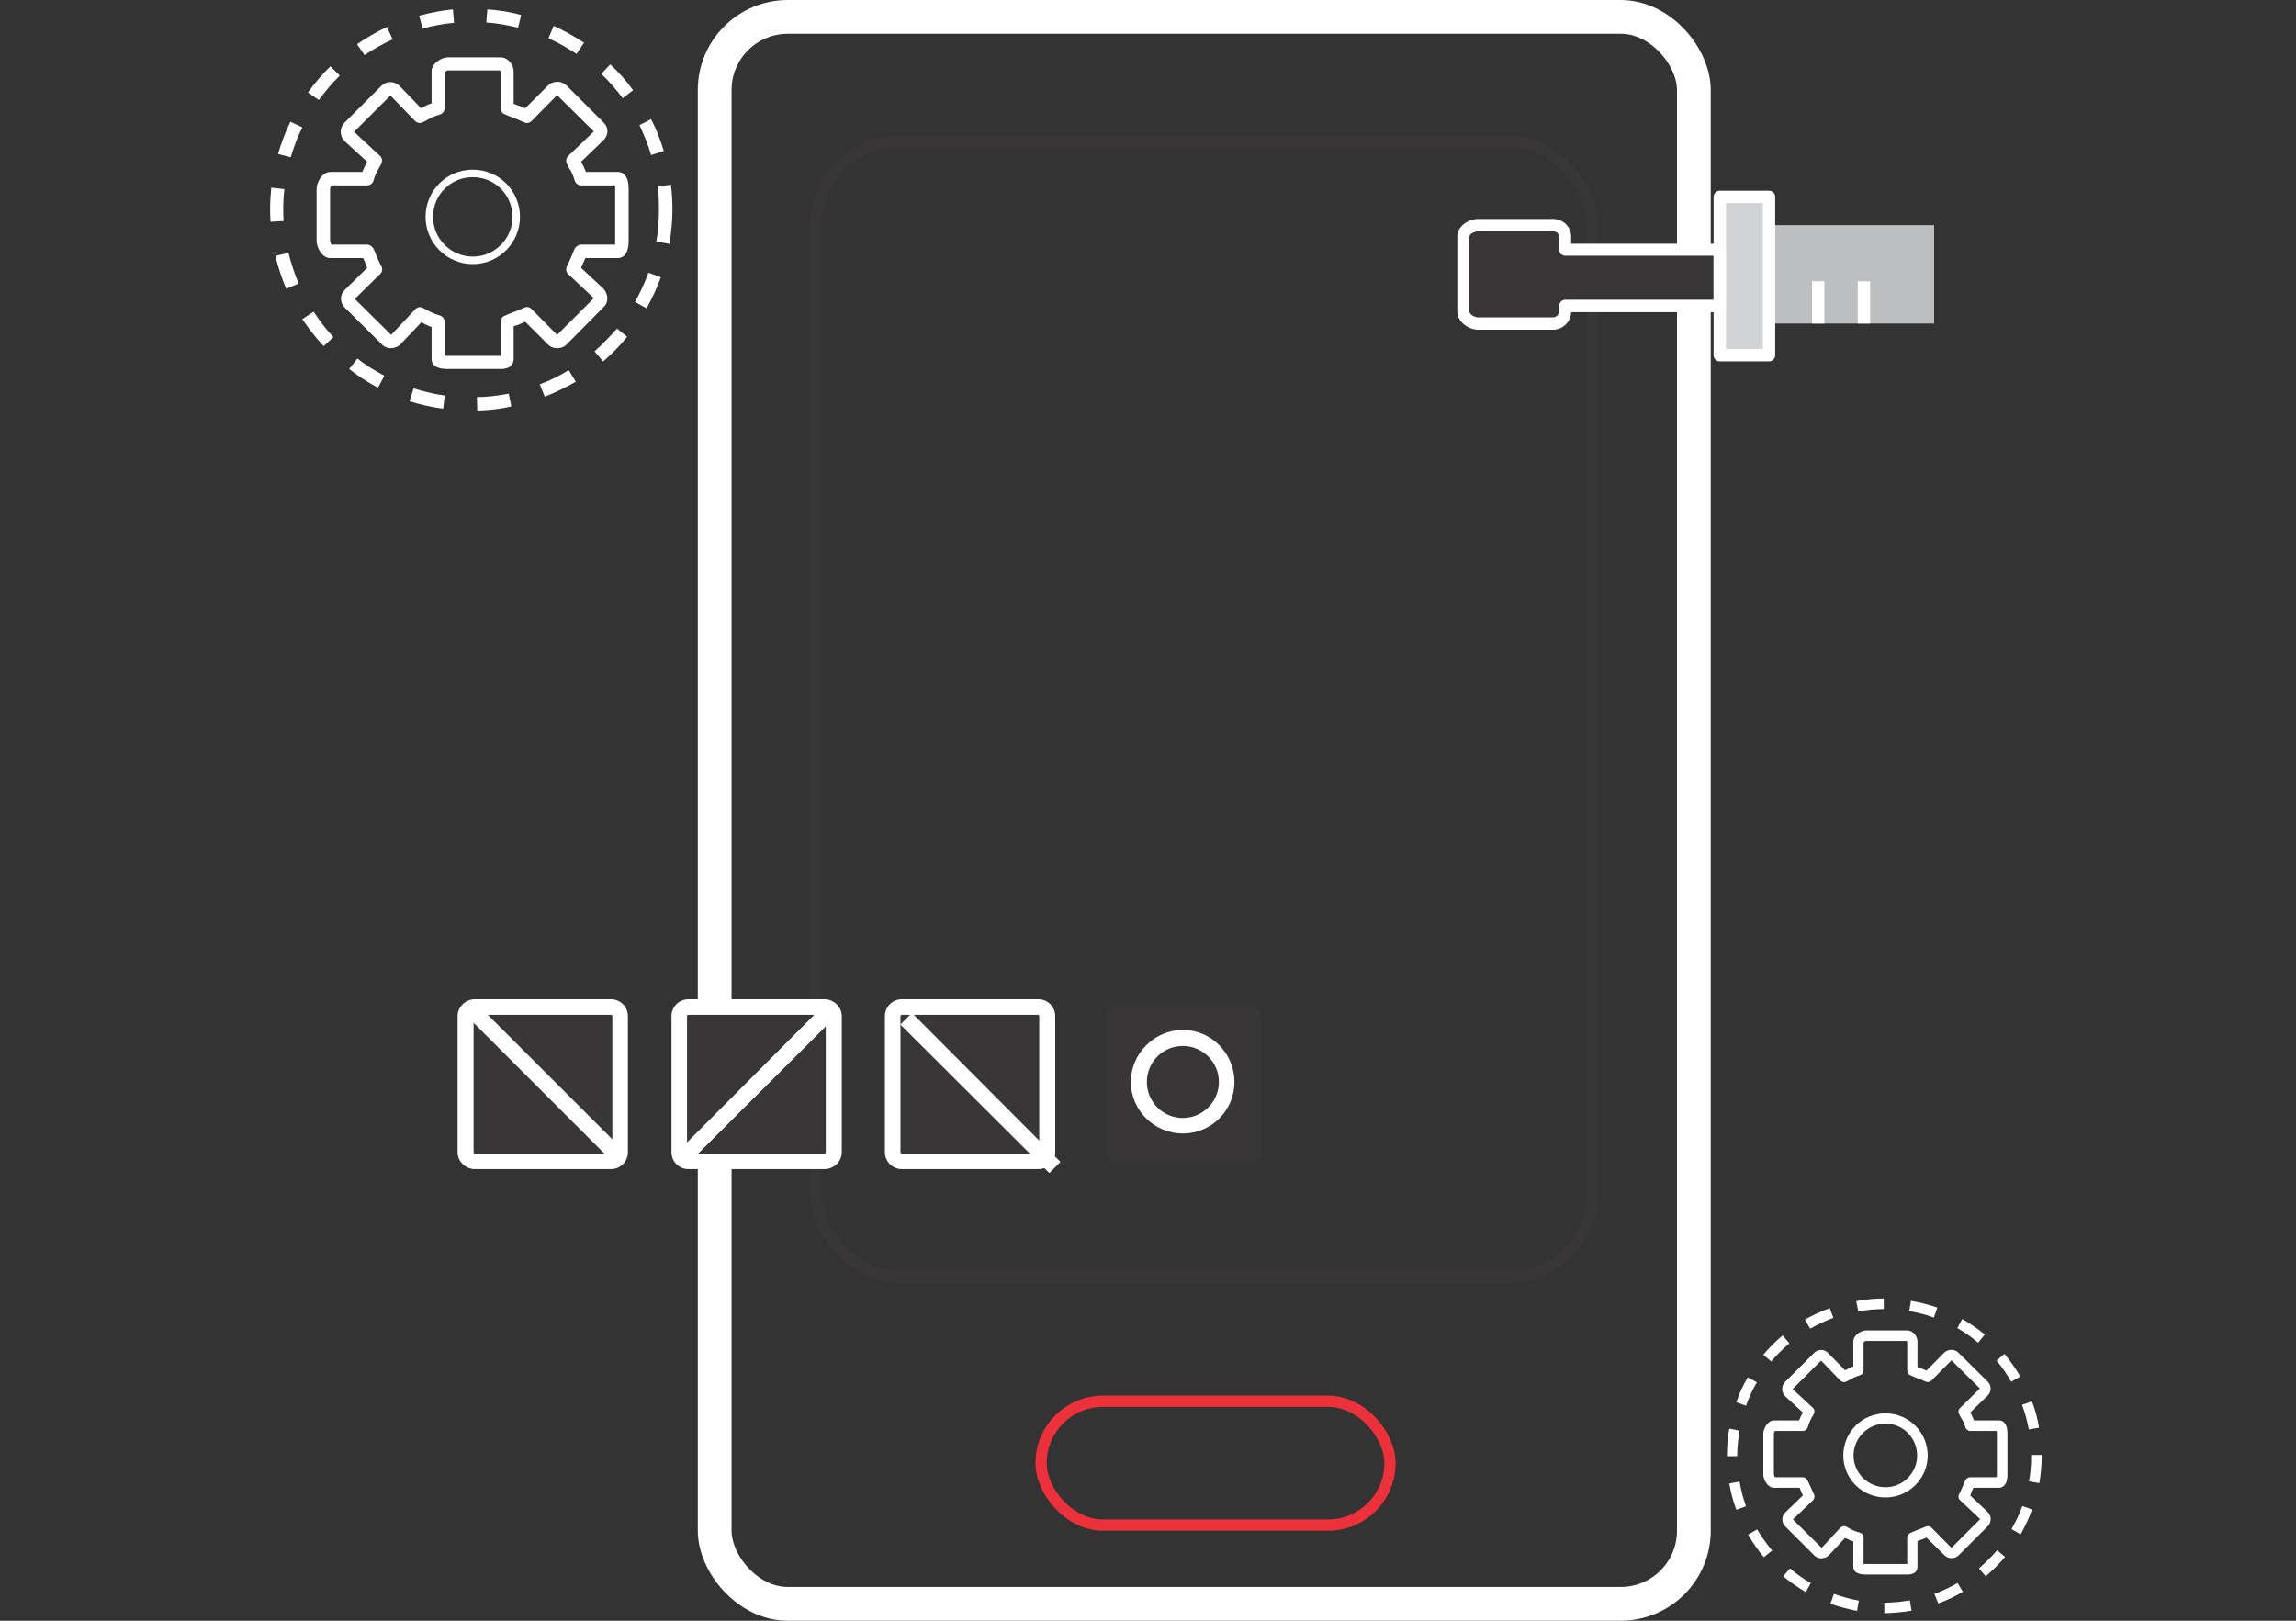 <svg width="102" height="72" viewBox="0 0 102 72" fill="none" xmlns="http://www.w3.org/2000/svg">
<rect x="0" y="0" width="102" height="72" fill="#333333" stroke="none"/>
<g clip-path="url(#clip0_713_1151)">
<rect x="36.25" y="6.25" width="34.5" height="50.5" rx="3.75" stroke="#383636" stroke-width="0.5"/>
<rect x="31.75" y="0.75" width="43.5" height="70.5" rx="3.25" stroke="white" stroke-width="1.5"/>
<path d="M69.539 11.087V10.521C69.539 10.216 69.28 10.002 68.989 10.002H65.672C65.367 10.002 65 10.216 65 10.521V13.823C65 14.128 65.367 14.373 65.672 14.373H68.989C69.28 14.373 69.539 14.128 69.539 13.823V13.593H76.402V11.087H69.539Z" fill="#383636"/>
<path d="M85.924 10.002H78.588V14.373H85.924V10.002Z" fill="#BCBEC0"/>
<path d="M78.588 8.748V15.779H76.402V8.748H78.588Z" fill="#D1D3D4"/>
<path fill-rule="evenodd" clip-rule="evenodd" d="M78.588 16.054H76.402C76.249 16.054 76.127 15.932 76.127 15.779V8.748C76.127 8.595 76.249 8.473 76.402 8.473H78.588C78.741 8.473 78.863 8.595 78.863 8.748V15.779C78.863 15.932 78.741 16.054 78.588 16.054ZM76.677 15.504H78.313V9.023H76.677V15.504Z" fill="white"/>
<path d="M81.048 14.373H80.498V12.493H81.048V14.373Z" fill="white"/>
<path d="M83.082 14.373H82.531V12.493H83.082V14.373Z" fill="white"/>
<path fill-rule="evenodd" clip-rule="evenodd" d="M68.989 14.648H65.673C65.229 14.648 64.74 14.296 64.74 13.823V10.521C64.74 10.047 65.229 9.726 65.673 9.726H68.989C69.448 9.726 69.799 10.078 69.799 10.521V10.827H76.402C76.555 10.827 76.677 10.949 76.677 11.087V13.593C76.677 13.746 76.555 13.868 76.402 13.868H69.799C69.784 14.296 69.433 14.648 68.989 14.648ZM65.673 10.277C65.489 10.277 65.275 10.399 65.275 10.521V13.823C65.275 13.96 65.489 14.098 65.673 14.098H68.989C69.142 14.098 69.264 13.975 69.264 13.823V13.593C69.264 13.441 69.387 13.318 69.54 13.318H76.127V11.362H69.54C69.387 11.362 69.264 11.24 69.264 11.087V10.521C69.264 10.353 69.127 10.277 68.989 10.277H65.673Z" fill="white"/>
<path d="M83.712 71.666V71.198C84.089 71.198 84.467 71.159 84.844 71.094L84.922 71.549C84.532 71.627 84.115 71.653 83.712 71.666ZM82.501 71.562C82.097 71.484 81.707 71.38 81.316 71.25L81.472 70.807C81.837 70.937 82.201 71.041 82.579 71.106L82.501 71.562ZM86.107 71.237L85.938 70.807C86.302 70.677 86.641 70.508 86.966 70.325L87.201 70.716C86.849 70.924 86.484 71.094 86.107 71.237ZM80.223 70.729C79.871 70.521 79.533 70.286 79.22 70.026L79.52 69.674C79.806 69.922 80.118 70.143 80.444 70.325L80.223 70.729ZM88.216 70.026L87.916 69.674C88.203 69.427 88.476 69.154 88.724 68.867L89.075 69.167C88.815 69.479 88.515 69.766 88.216 70.026ZM78.361 69.18C78.101 68.867 77.866 68.529 77.658 68.177L78.062 67.943C78.257 68.269 78.478 68.581 78.725 68.88L78.361 69.18ZM89.765 68.164L89.362 67.93C89.544 67.605 89.713 67.266 89.843 66.902L90.273 67.058C90.143 67.448 89.96 67.813 89.765 68.164ZM77.137 67.071C76.994 66.693 76.89 66.303 76.825 65.899L77.281 65.821C77.346 66.199 77.437 66.563 77.567 66.915L77.137 67.071ZM90.598 65.886L90.143 65.808C90.208 65.43 90.234 65.053 90.234 64.675V64.636H90.703V64.662C90.703 65.079 90.668 65.487 90.598 65.886ZM77.176 64.689H76.721V64.675C76.721 64.272 76.747 63.868 76.825 63.465L77.281 63.556C77.215 63.92 77.176 64.298 77.176 64.675V64.689ZM90.13 63.504C90.065 63.126 89.96 62.762 89.83 62.41L90.273 62.254C90.416 62.632 90.52 63.022 90.585 63.426L90.13 63.504ZM77.567 62.449L77.137 62.293C77.267 61.903 77.437 61.538 77.645 61.187L78.049 61.408C77.853 61.746 77.697 62.085 77.567 62.449ZM89.349 61.382C89.166 61.056 88.945 60.744 88.698 60.444L89.049 60.145C89.309 60.458 89.544 60.796 89.752 61.148L89.349 61.382ZM78.686 60.483L78.335 60.184C78.595 59.872 78.882 59.585 79.194 59.325L79.494 59.676C79.207 59.924 78.934 60.184 78.686 60.483ZM87.877 59.65C87.591 59.403 87.279 59.182 86.953 58.999L87.174 58.596C87.526 58.804 87.864 59.026 88.177 59.286L87.877 59.65ZM80.418 59.026L80.184 58.622C80.535 58.427 80.913 58.244 81.29 58.114L81.446 58.544C81.095 58.674 80.743 58.843 80.418 59.026ZM85.912 58.531C85.56 58.401 85.183 58.309 84.818 58.244L84.896 57.789C85.287 57.854 85.69 57.958 86.068 58.088L85.912 58.531ZM82.553 58.257L82.462 57.802C82.865 57.724 83.269 57.685 83.686 57.685V58.153C83.295 58.153 82.918 58.192 82.553 58.257Z" fill="white"/>
<path fill-rule="evenodd" clip-rule="evenodd" d="M84.728 69.948H82.892C82.519 69.948 82.333 69.831 82.333 69.597V68.477C82.189 68.438 82.085 68.373 81.968 68.321L81.252 69.089C81.07 69.271 80.77 69.271 80.601 69.102L79.312 67.813C79.221 67.735 79.182 67.618 79.182 67.501C79.182 67.383 79.221 67.279 79.312 67.188L80.093 66.433C80.059 66.355 80.024 66.277 79.989 66.199C79.972 66.164 79.959 66.129 79.95 66.094H78.818C78.518 66.094 78.336 65.717 78.336 65.509V63.686C78.336 63.478 78.518 63.1 78.818 63.1H79.924C79.976 62.97 80.028 62.853 80.093 62.749L79.312 62.033C79.13 61.85 79.13 61.564 79.299 61.395L80.588 60.106C80.757 59.924 81.044 59.924 81.213 60.106L81.968 60.874C82.085 60.822 82.189 60.757 82.333 60.705V59.598C82.333 59.325 82.671 59.104 82.892 59.104H84.728C84.988 59.104 85.184 59.364 85.184 59.598V60.731C85.227 60.748 85.27 60.766 85.314 60.783C85.405 60.809 85.496 60.848 85.587 60.887L86.368 60.093C86.55 59.924 86.837 59.924 87.006 60.093L88.308 61.382C88.477 61.551 88.477 61.825 88.308 61.994L87.527 62.749C87.592 62.853 87.644 62.97 87.696 63.1H88.803C88.92 63.1 89.18 63.152 89.18 63.686V65.509C89.18 66.029 88.92 66.094 88.803 66.094H87.67C87.653 66.129 87.635 66.164 87.618 66.199C87.592 66.277 87.562 66.355 87.527 66.433L88.295 67.162C88.386 67.253 88.438 67.357 88.438 67.475C88.438 67.605 88.386 67.709 88.308 67.8L87.019 69.089C86.85 69.258 86.55 69.271 86.381 69.089L85.587 68.308C85.496 68.347 85.405 68.386 85.314 68.412C85.27 68.429 85.227 68.447 85.184 68.464V69.597C85.184 69.753 85.106 69.948 84.728 69.948ZM82.788 69.479C82.814 69.479 82.849 69.479 82.892 69.479H84.728V68.308C84.728 68.23 84.767 68.151 84.845 68.112C84.91 68.073 85.027 68.034 85.145 67.982C85.275 67.93 85.418 67.878 85.535 67.826C85.626 67.774 85.73 67.787 85.808 67.865L86.694 68.763L87.969 67.487L87.084 66.654C87.006 66.589 86.98 66.472 87.032 66.381C87.097 66.264 87.149 66.134 87.201 66.016C87.24 65.912 87.28 65.821 87.319 65.743C87.358 65.678 87.436 65.626 87.527 65.626H88.699C88.707 65.6 88.712 65.561 88.712 65.509V63.686C88.712 63.634 88.707 63.595 88.699 63.569H87.527C87.423 63.569 87.332 63.491 87.306 63.387C87.254 63.204 87.188 63.087 87.097 62.944C87.08 62.901 87.058 62.857 87.032 62.814C86.98 62.723 87.006 62.606 87.084 62.541L87.957 61.681L86.694 60.431L85.808 61.33C85.73 61.395 85.626 61.421 85.535 61.369C85.431 61.317 85.275 61.265 85.145 61.213C85.027 61.16 84.91 61.121 84.845 61.082C84.767 61.043 84.728 60.965 84.728 60.874V59.598C84.715 59.598 84.715 59.585 84.702 59.572H82.892C82.866 59.572 82.814 59.611 82.788 59.637V60.874C82.788 60.978 82.723 61.069 82.619 61.095C82.424 61.16 82.293 61.226 82.137 61.317L82.033 61.369C81.942 61.421 81.838 61.408 81.76 61.33L80.901 60.444L79.638 61.707L80.536 62.541C80.614 62.606 80.627 62.723 80.575 62.814C80.558 62.857 80.536 62.896 80.51 62.931C80.432 63.087 80.367 63.204 80.315 63.387C80.289 63.491 80.198 63.569 80.093 63.569H78.857C78.831 63.595 78.805 63.66 78.805 63.686V65.509C78.805 65.535 78.831 65.6 78.857 65.626H80.093C80.171 65.626 80.25 65.678 80.289 65.743C80.328 65.821 80.367 65.912 80.419 66.016C80.471 66.134 80.523 66.264 80.588 66.381C80.627 66.472 80.614 66.576 80.536 66.654L79.651 67.501L80.927 68.763L81.76 67.865C81.825 67.8 81.942 67.774 82.033 67.826L82.124 67.878C82.293 67.969 82.424 68.034 82.619 68.086C82.723 68.112 82.788 68.204 82.788 68.308V69.479Z" fill="white"/>
<path fill-rule="evenodd" clip-rule="evenodd" d="M83.763 66.524C82.722 66.524 81.889 65.691 81.889 64.662C81.889 63.621 82.722 62.788 83.763 62.788C84.792 62.788 85.638 63.621 85.638 64.662C85.638 65.691 84.792 66.524 83.763 66.524ZM83.763 63.243C82.982 63.243 82.344 63.881 82.344 64.662C82.344 65.431 82.982 66.069 83.763 66.069C84.544 66.069 85.169 65.431 85.169 64.662C85.169 63.881 84.544 63.243 83.763 63.243Z" fill="white"/>
<path d="M21.203 18.239L21.186 17.64C21.669 17.64 22.135 17.573 22.601 17.49L22.717 18.056C22.218 18.172 21.719 18.222 21.203 18.239ZM19.689 18.156C19.173 18.089 18.673 17.973 18.191 17.823L18.374 17.257C18.823 17.39 19.289 17.507 19.755 17.573L19.689 18.156ZM24.199 17.623L23.982 17.074C24.432 16.908 24.864 16.691 25.264 16.442L25.58 16.958C25.131 17.207 24.681 17.44 24.199 17.623ZM16.793 17.224C16.344 16.991 15.911 16.708 15.511 16.392L15.878 15.926C16.244 16.225 16.66 16.475 17.076 16.691L16.793 17.224ZM26.795 16.059L26.412 15.61C26.761 15.293 27.094 14.961 27.41 14.595L27.86 14.961C27.544 15.36 27.177 15.726 26.795 16.059ZM14.38 15.377C14.03 15.011 13.714 14.595 13.431 14.178L13.931 13.846C14.197 14.245 14.48 14.628 14.812 14.977L14.38 15.377ZM28.725 13.696L28.209 13.413C28.442 12.997 28.642 12.564 28.808 12.115L29.358 12.315C29.191 12.78 28.975 13.246 28.725 13.696ZM12.716 12.83C12.516 12.348 12.35 11.865 12.233 11.366L12.816 11.233C12.932 11.699 13.082 12.148 13.265 12.598L12.716 12.83ZM29.74 10.833L29.158 10.733C29.241 10.268 29.274 9.785 29.274 9.302C29.274 8.958 29.258 8.62 29.224 8.287L29.807 8.204C29.851 8.57 29.873 8.936 29.873 9.302C29.873 9.818 29.823 10.334 29.74 10.833ZM12.017 9.852C12.005 9.674 12 9.491 12 9.302C12 8.981 12.017 8.659 12.05 8.337L12.632 8.404C12.599 8.703 12.582 9.003 12.582 9.302C12.582 9.48 12.588 9.652 12.599 9.818L12.017 9.852ZM12.915 6.989L12.35 6.839C12.499 6.34 12.682 5.857 12.899 5.408L13.431 5.658C13.215 6.09 13.048 6.54 12.915 6.989ZM28.925 6.889C28.792 6.423 28.609 5.991 28.409 5.558L28.925 5.292C29.158 5.741 29.341 6.224 29.491 6.706L28.925 6.889ZM14.164 4.443L13.681 4.11C13.98 3.694 14.313 3.295 14.679 2.945L15.095 3.361C14.746 3.694 14.446 4.06 14.164 4.443ZM27.66 4.36C27.377 3.977 27.061 3.611 26.712 3.278L27.111 2.862C27.494 3.211 27.826 3.594 28.126 4.01L27.66 4.36ZM16.194 2.446L15.861 1.963C16.277 1.68 16.726 1.414 17.192 1.198L17.442 1.747C17.009 1.947 16.593 2.18 16.194 2.446ZM25.613 2.396C25.214 2.13 24.798 1.897 24.365 1.697L24.598 1.148C25.064 1.364 25.513 1.614 25.946 1.897L25.613 2.396ZM18.773 1.264L18.623 0.698C19.106 0.565 19.622 0.465 20.121 0.416L20.171 1.015C19.705 1.048 19.239 1.148 18.773 1.264ZM23.017 1.231C22.551 1.114 22.085 1.031 21.602 0.998L21.652 0.416C22.152 0.449 22.668 0.532 23.15 0.665L23.017 1.231Z" fill="white"/>
<path fill-rule="evenodd" clip-rule="evenodd" d="M22.236 16.392H19.889C19.412 16.392 19.174 16.242 19.174 15.942V14.528C18.991 14.461 18.857 14.395 18.724 14.312L17.792 15.293C17.559 15.526 17.177 15.526 16.977 15.31L15.313 13.662C15.213 13.563 15.146 13.413 15.146 13.263C15.146 13.13 15.213 12.98 15.313 12.88L16.311 11.898C16.267 11.799 16.228 11.699 16.195 11.599C16.172 11.555 16.15 11.51 16.128 11.466H14.68C14.297 11.466 14.065 10.983 14.065 10.717V8.387C14.065 8.121 14.297 7.638 14.68 7.638H16.095C16.161 7.472 16.228 7.339 16.311 7.189L15.313 6.273C15.08 6.04 15.08 5.691 15.296 5.458L16.944 3.81C17.16 3.594 17.526 3.594 17.742 3.81L18.708 4.809C18.857 4.726 18.991 4.643 19.174 4.593V3.161C19.174 2.829 19.606 2.546 19.889 2.546H22.236C22.569 2.546 22.818 2.878 22.818 3.161V4.609C22.874 4.631 22.929 4.654 22.985 4.676C23.101 4.709 23.218 4.759 23.334 4.809L24.349 3.794C24.566 3.577 24.948 3.577 25.165 3.794L26.812 5.441C27.045 5.658 27.045 6.007 26.812 6.224L25.814 7.189C25.897 7.322 25.963 7.472 26.03 7.638H27.445C27.594 7.638 27.927 7.705 27.927 8.387V10.717C27.927 11.383 27.594 11.466 27.445 11.466H25.997C25.986 11.51 25.969 11.555 25.947 11.599C25.902 11.699 25.858 11.799 25.814 11.898L26.812 12.83C26.912 12.947 26.979 13.08 26.979 13.246C26.979 13.396 26.929 13.546 26.812 13.646L25.165 15.31C24.948 15.526 24.566 15.526 24.349 15.31L23.334 14.295C23.218 14.345 23.101 14.395 22.985 14.445C22.929 14.456 22.874 14.472 22.818 14.495V15.942C22.818 16.142 22.718 16.392 22.236 16.392ZM19.756 15.793C19.789 15.804 19.834 15.809 19.889 15.809H22.236V14.312C22.236 14.195 22.286 14.095 22.385 14.045C22.485 13.995 22.618 13.945 22.768 13.879C22.935 13.829 23.134 13.746 23.267 13.679C23.384 13.613 23.517 13.629 23.617 13.729L24.749 14.877L26.38 13.246L25.248 12.181C25.148 12.098 25.131 11.948 25.181 11.832C25.265 11.682 25.331 11.516 25.398 11.366C25.448 11.233 25.497 11.116 25.547 11.016C25.614 10.933 25.714 10.867 25.814 10.867H27.328C27.328 10.833 27.328 10.783 27.328 10.717V8.387C27.328 8.32 27.328 8.27 27.328 8.237H25.814C25.681 8.237 25.564 8.137 25.531 8.021C25.464 7.771 25.381 7.621 25.265 7.438C25.242 7.383 25.215 7.327 25.181 7.272C25.131 7.155 25.148 7.022 25.248 6.922L26.38 5.841L24.749 4.226L23.617 5.375C23.517 5.475 23.384 5.491 23.267 5.425C23.134 5.358 22.951 5.292 22.785 5.225C22.618 5.158 22.485 5.109 22.385 5.059C22.286 5.009 22.236 4.909 22.236 4.809V3.161C22.236 3.161 22.219 3.145 22.202 3.128H19.889C19.856 3.128 19.789 3.178 19.756 3.211V4.809C19.756 4.925 19.673 5.042 19.54 5.092C19.29 5.158 19.14 5.242 18.924 5.358L18.791 5.425C18.674 5.491 18.541 5.475 18.441 5.375L17.343 4.243L15.729 5.857L16.877 6.922C16.977 7.006 16.993 7.155 16.944 7.272C16.91 7.327 16.883 7.377 16.86 7.422C16.744 7.621 16.661 7.771 16.594 8.021C16.561 8.137 16.444 8.237 16.311 8.237H14.73C14.697 8.27 14.664 8.354 14.664 8.387V10.717C14.664 10.75 14.697 10.833 14.73 10.867H16.311C16.411 10.867 16.511 10.933 16.577 11.016C16.627 11.116 16.677 11.233 16.727 11.366C16.794 11.516 16.86 11.682 16.944 11.832C17.01 11.948 16.977 12.098 16.877 12.181L15.762 13.28L17.376 14.877L18.441 13.746C18.524 13.646 18.674 13.613 18.791 13.679L18.907 13.746C19.124 13.862 19.29 13.945 19.54 14.012C19.673 14.062 19.756 14.178 19.756 14.312V15.793Z" fill="white"/>
<path d="M21.003 7.704C22.076 7.704 22.933 8.562 22.934 9.635C22.934 10.692 22.075 11.566 21.003 11.566C19.931 11.565 19.072 10.692 19.072 9.635C19.072 8.562 19.93 7.704 21.003 7.704Z" stroke="white" stroke-width="0.333"/>
<path d="M27.559 51.186C27.559 51.423 27.361 51.601 27.144 51.601H21.099C20.861 51.601 20.684 51.423 20.684 51.186V45.141C20.684 44.904 20.861 44.726 21.099 44.726H27.144C27.361 44.726 27.559 44.904 27.559 45.141V51.186Z" fill="#383636"/>
<path fill-rule="evenodd" clip-rule="evenodd" d="M27.144 51.937H21.099C20.684 51.937 20.328 51.601 20.328 51.186V45.141C20.328 44.726 20.684 44.39 21.099 44.39H27.144C27.559 44.39 27.895 44.726 27.895 45.141V51.186C27.895 51.601 27.559 51.937 27.144 51.937ZM21.099 45.081C21.059 45.081 21.039 45.101 21.039 45.141V51.186C21.039 51.225 21.059 51.245 21.099 51.245H27.144C27.183 51.245 27.203 51.225 27.203 51.186V45.141C27.203 45.101 27.183 45.081 27.144 45.081H21.099Z" fill="white"/>
<path d="M37.041 51.186C37.041 51.423 36.863 51.601 36.626 51.601H30.581C30.364 51.601 30.166 51.423 30.166 51.186V45.141C30.166 44.904 30.364 44.726 30.581 44.726H36.626C36.863 44.726 37.041 44.904 37.041 45.141V51.186Z" fill="#383636"/>
<path fill-rule="evenodd" clip-rule="evenodd" d="M36.626 51.937H30.581C30.166 51.937 29.83 51.601 29.83 51.186V45.141C29.83 44.726 30.166 44.39 30.581 44.39H36.626C37.041 44.39 37.397 44.726 37.397 45.141V51.186C37.397 51.601 37.041 51.937 36.626 51.937ZM30.581 45.082C30.541 45.082 30.521 45.101 30.521 45.141V51.186C30.521 51.226 30.541 51.245 30.581 51.245H36.626C36.666 51.245 36.685 51.226 36.685 51.186V45.141C36.685 45.101 36.666 45.082 36.626 45.082H30.581Z" fill="white"/>
<path d="M56.008 51.186C56.008 51.423 55.83 51.601 55.612 51.601H49.547C49.33 51.601 49.152 51.423 49.152 51.186V45.141C49.152 44.904 49.33 44.726 49.547 44.726H55.612C55.83 44.726 56.008 44.904 56.008 45.141V51.186Z" fill="#383636"/>
<path d="M27.243 51.64L20.645 45.042L21.138 44.548L27.737 51.147L27.243 51.64Z" fill="white"/>
<path d="M30.424 51.838L29.93 51.344L36.647 44.607L37.16 45.121L30.424 51.838Z" fill="white"/>
<path fill-rule="evenodd" clip-rule="evenodd" d="M52.55 50.356C51.285 50.356 50.238 49.329 50.238 48.065C50.238 46.8 51.285 45.753 52.55 45.753C53.814 45.753 54.841 46.8 54.841 48.065C54.841 49.329 53.814 50.356 52.55 50.356ZM52.55 46.465C51.661 46.465 50.95 47.176 50.95 48.065C50.95 48.954 51.661 49.665 52.55 49.665C53.419 49.665 54.15 48.954 54.15 48.065C54.15 47.176 53.419 46.465 52.55 46.465Z" fill="white"/>
<path d="M46.525 51.186C46.525 51.423 46.347 51.601 46.13 51.601H40.065C39.848 51.601 39.67 51.423 39.67 51.186V45.141C39.67 44.904 39.848 44.726 40.065 44.726H46.13C46.347 44.726 46.525 44.904 46.525 45.141V51.186Z" fill="#383636"/>
<path fill-rule="evenodd" clip-rule="evenodd" d="M46.128 51.937H40.063C39.648 51.937 39.312 51.601 39.312 51.186V45.141C39.312 44.726 39.648 44.39 40.063 44.39H46.128C46.543 44.39 46.879 44.726 46.879 45.141V51.186C46.879 51.601 46.543 51.937 46.128 51.937ZM40.063 45.082C40.044 45.082 40.004 45.101 40.004 45.141V51.186C40.004 51.226 40.044 51.245 40.063 51.245H46.128C46.148 51.245 46.168 51.226 46.168 51.186V45.141C46.168 45.101 46.148 45.082 46.128 45.082H40.063Z" fill="white"/>
<path d="M46.618 52.112L40 45.514L40.514 45L47.112 51.618L46.618 52.112Z" fill="white"/>
<rect x="46.25" y="62.25" width="15.5" height="5.5" rx="2.75" stroke="#ED313A" stroke-width="0.5"/>
</g>
<defs>
<clipPath id="clip0_713_1151">
<rect width="102" height="72" fill="white"/>
</clipPath>
</defs>
</svg>
